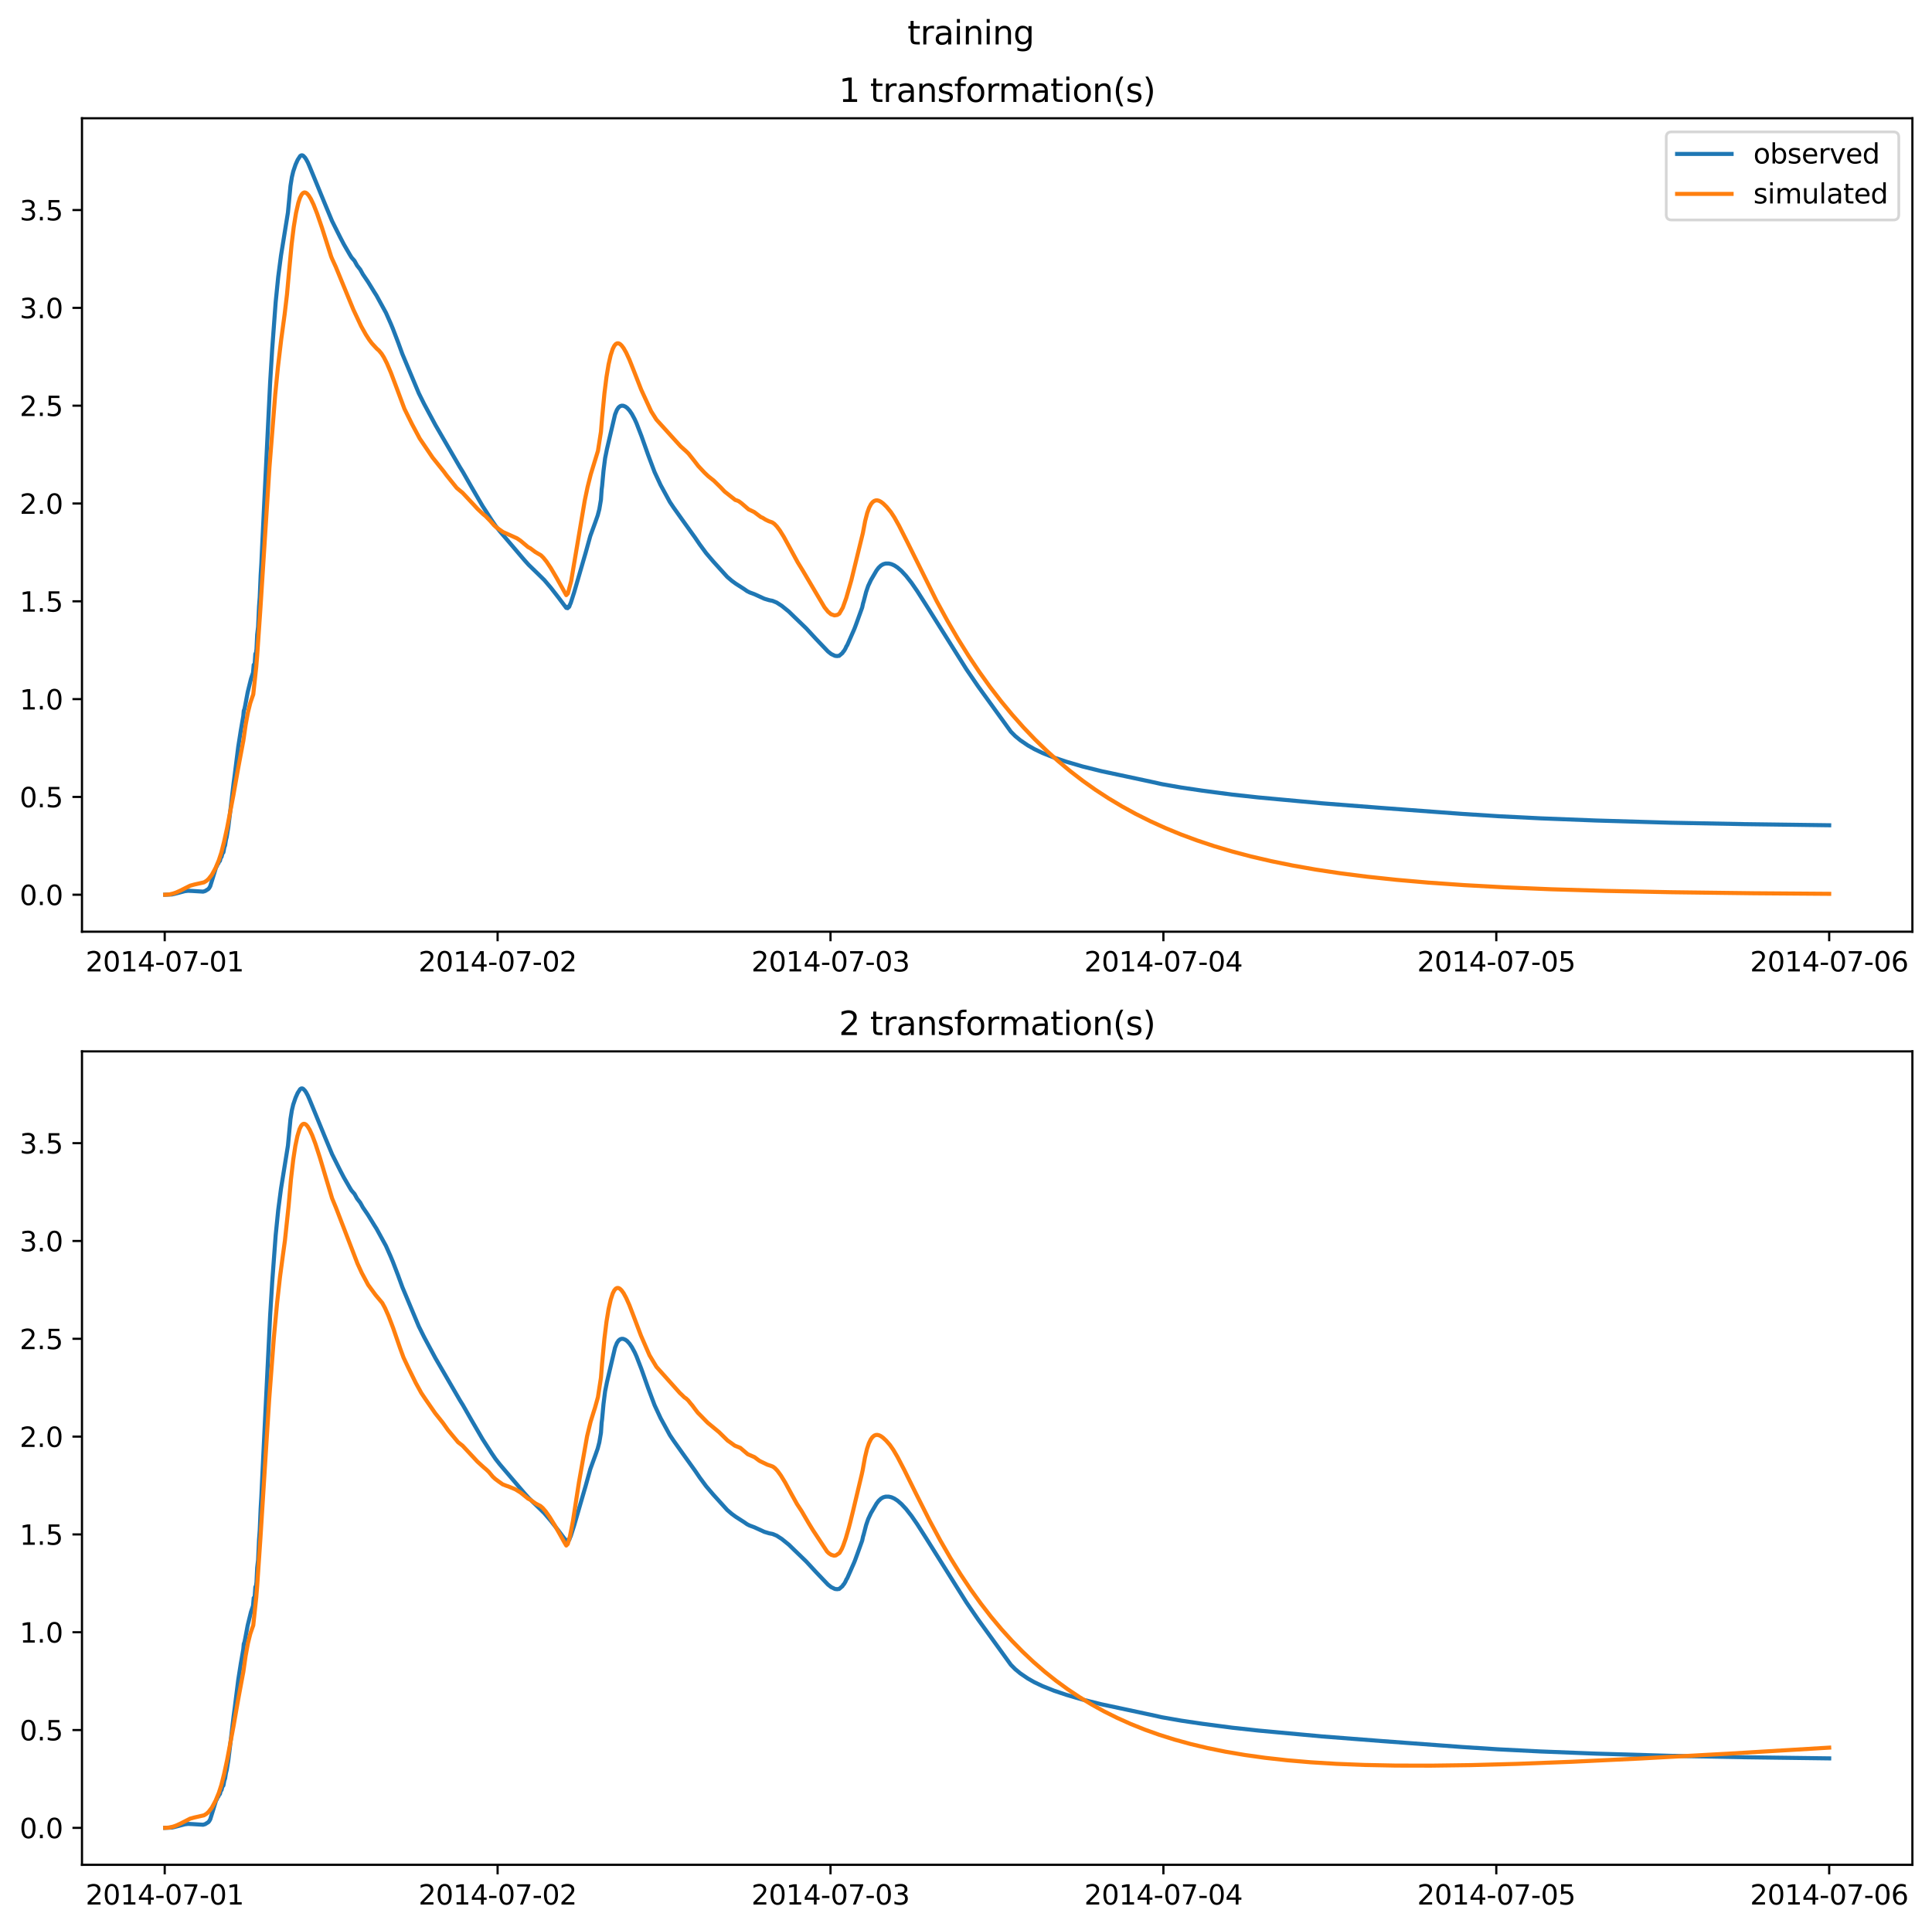 <?xml version="1.0" encoding="utf-8" standalone="no"?>
<!DOCTYPE svg PUBLIC "-//W3C//DTD SVG 1.1//EN"
  "http://www.w3.org/Graphics/SVG/1.1/DTD/svg11.dtd">
<svg xmlns:xlink="http://www.w3.org/1999/xlink" width="709.427pt" height="708.798pt" viewBox="0 0 709.427 708.798" xmlns="http://www.w3.org/2000/svg" version="1.1">
 <defs>
  <style type="text/css">*{stroke-linejoin: round; stroke-linecap: butt}</style>
 </defs>
 <g id="figure_1">
  <g id="patch_1">
   <path d="M 0 708.798 
L 709.427 708.798 
L 709.427 0 
L 0 0 
z
" style="fill: #ffffff"/>
  </g>
  <g id="axes_1">
   <g id="patch_2">
    <path d="M 30.103 342.2 
L 702.227 342.2 
L 702.227 43.44 
L 30.103 43.44 
z
" style="fill: #ffffff"/>
   </g>
   <g id="matplotlib.axis_1">
    <g id="xtick_1">
     <g id="line2d_1">
      <defs>
       <path id="m5c4f9821a5" d="M 0 0 
L 0 3.5 
" style="stroke: #000000; stroke-width: 0.8"/>
      </defs>
      <g>
       <use xlink:href="#m5c4f9821a5" x="60.484" y="342.2" style="stroke: #000000; stroke-width: 0.8"/>
      </g>
     </g>
     <g id="text_1">
      <!-- 2014-07-01 -->
      <g transform="translate(31.427 356.798) scale(0.1 -0.1)">
       <defs>
        <path id="DejaVuSans-32" d="M 1228 531 
L 3431 531 
L 3431 0 
L 469 0 
L 469 531 
Q 828 903 1448 1529 
Q 2069 2156 2228 2338 
Q 2531 2678 2651 2914 
Q 2772 3150 2772 3378 
Q 2772 3750 2511 3984 
Q 2250 4219 1831 4219 
Q 1534 4219 1204 4116 
Q 875 4013 500 3803 
L 500 4441 
Q 881 4594 1212 4672 
Q 1544 4750 1819 4750 
Q 2544 4750 2975 4387 
Q 3406 4025 3406 3419 
Q 3406 3131 3298 2873 
Q 3191 2616 2906 2266 
Q 2828 2175 2409 1742 
Q 1991 1309 1228 531 
z
" transform="scale(0.016)"/>
        <path id="DejaVuSans-30" d="M 2034 4250 
Q 1547 4250 1301 3770 
Q 1056 3291 1056 2328 
Q 1056 1369 1301 889 
Q 1547 409 2034 409 
Q 2525 409 2770 889 
Q 3016 1369 3016 2328 
Q 3016 3291 2770 3770 
Q 2525 4250 2034 4250 
z
M 2034 4750 
Q 2819 4750 3233 4129 
Q 3647 3509 3647 2328 
Q 3647 1150 3233 529 
Q 2819 -91 2034 -91 
Q 1250 -91 836 529 
Q 422 1150 422 2328 
Q 422 3509 836 4129 
Q 1250 4750 2034 4750 
z
" transform="scale(0.016)"/>
        <path id="DejaVuSans-31" d="M 794 531 
L 1825 531 
L 1825 4091 
L 703 3866 
L 703 4441 
L 1819 4666 
L 2450 4666 
L 2450 531 
L 3481 531 
L 3481 0 
L 794 0 
L 794 531 
z
" transform="scale(0.016)"/>
        <path id="DejaVuSans-34" d="M 2419 4116 
L 825 1625 
L 2419 1625 
L 2419 4116 
z
M 2253 4666 
L 3047 4666 
L 3047 1625 
L 3713 1625 
L 3713 1100 
L 3047 1100 
L 3047 0 
L 2419 0 
L 2419 1100 
L 313 1100 
L 313 1709 
L 2253 4666 
z
" transform="scale(0.016)"/>
        <path id="DejaVuSans-2d" d="M 313 2009 
L 1997 2009 
L 1997 1497 
L 313 1497 
L 313 2009 
z
" transform="scale(0.016)"/>
        <path id="DejaVuSans-37" d="M 525 4666 
L 3525 4666 
L 3525 4397 
L 1831 0 
L 1172 0 
L 2766 4134 
L 525 4134 
L 525 4666 
z
" transform="scale(0.016)"/>
       </defs>
       <use xlink:href="#DejaVuSans-32"/>
       <use xlink:href="#DejaVuSans-30" x="63.623"/>
       <use xlink:href="#DejaVuSans-31" x="127.246"/>
       <use xlink:href="#DejaVuSans-34" x="190.869"/>
       <use xlink:href="#DejaVuSans-2d" x="254.492"/>
       <use xlink:href="#DejaVuSans-30" x="290.576"/>
       <use xlink:href="#DejaVuSans-37" x="354.199"/>
       <use xlink:href="#DejaVuSans-2d" x="417.822"/>
       <use xlink:href="#DejaVuSans-30" x="453.906"/>
       <use xlink:href="#DejaVuSans-31" x="517.529"/>
      </g>
     </g>
    </g>
    <g id="xtick_2">
     <g id="line2d_2">
      <g>
       <use xlink:href="#m5c4f9821a5" x="182.723" y="342.2" style="stroke: #000000; stroke-width: 0.8"/>
      </g>
     </g>
     <g id="text_2">
      <!-- 2014-07-02 -->
      <g transform="translate(153.665 356.798) scale(0.1 -0.1)">
       <use xlink:href="#DejaVuSans-32"/>
       <use xlink:href="#DejaVuSans-30" x="63.623"/>
       <use xlink:href="#DejaVuSans-31" x="127.246"/>
       <use xlink:href="#DejaVuSans-34" x="190.869"/>
       <use xlink:href="#DejaVuSans-2d" x="254.492"/>
       <use xlink:href="#DejaVuSans-30" x="290.576"/>
       <use xlink:href="#DejaVuSans-37" x="354.199"/>
       <use xlink:href="#DejaVuSans-2d" x="417.822"/>
       <use xlink:href="#DejaVuSans-30" x="453.906"/>
       <use xlink:href="#DejaVuSans-32" x="517.529"/>
      </g>
     </g>
    </g>
    <g id="xtick_3">
     <g id="line2d_3">
      <g>
       <use xlink:href="#m5c4f9821a5" x="304.961" y="342.2" style="stroke: #000000; stroke-width: 0.8"/>
      </g>
     </g>
     <g id="text_3">
      <!-- 2014-07-03 -->
      <g transform="translate(275.903 356.798) scale(0.1 -0.1)">
       <defs>
        <path id="DejaVuSans-33" d="M 2597 2516 
Q 3050 2419 3304 2112 
Q 3559 1806 3559 1356 
Q 3559 666 3084 287 
Q 2609 -91 1734 -91 
Q 1441 -91 1130 -33 
Q 819 25 488 141 
L 488 750 
Q 750 597 1062 519 
Q 1375 441 1716 441 
Q 2309 441 2620 675 
Q 2931 909 2931 1356 
Q 2931 1769 2642 2001 
Q 2353 2234 1838 2234 
L 1294 2234 
L 1294 2753 
L 1863 2753 
Q 2328 2753 2575 2939 
Q 2822 3125 2822 3475 
Q 2822 3834 2567 4026 
Q 2313 4219 1838 4219 
Q 1578 4219 1281 4162 
Q 984 4106 628 3988 
L 628 4550 
Q 988 4650 1302 4700 
Q 1616 4750 1894 4750 
Q 2613 4750 3031 4423 
Q 3450 4097 3450 3541 
Q 3450 3153 3228 2886 
Q 3006 2619 2597 2516 
z
" transform="scale(0.016)"/>
       </defs>
       <use xlink:href="#DejaVuSans-32"/>
       <use xlink:href="#DejaVuSans-30" x="63.623"/>
       <use xlink:href="#DejaVuSans-31" x="127.246"/>
       <use xlink:href="#DejaVuSans-34" x="190.869"/>
       <use xlink:href="#DejaVuSans-2d" x="254.492"/>
       <use xlink:href="#DejaVuSans-30" x="290.576"/>
       <use xlink:href="#DejaVuSans-37" x="354.199"/>
       <use xlink:href="#DejaVuSans-2d" x="417.822"/>
       <use xlink:href="#DejaVuSans-30" x="453.906"/>
       <use xlink:href="#DejaVuSans-33" x="517.529"/>
      </g>
     </g>
    </g>
    <g id="xtick_4">
     <g id="line2d_4">
      <g>
       <use xlink:href="#m5c4f9821a5" x="427.199" y="342.2" style="stroke: #000000; stroke-width: 0.8"/>
      </g>
     </g>
     <g id="text_4">
      <!-- 2014-07-04 -->
      <g transform="translate(398.141 356.798) scale(0.1 -0.1)">
       <use xlink:href="#DejaVuSans-32"/>
       <use xlink:href="#DejaVuSans-30" x="63.623"/>
       <use xlink:href="#DejaVuSans-31" x="127.246"/>
       <use xlink:href="#DejaVuSans-34" x="190.869"/>
       <use xlink:href="#DejaVuSans-2d" x="254.492"/>
       <use xlink:href="#DejaVuSans-30" x="290.576"/>
       <use xlink:href="#DejaVuSans-37" x="354.199"/>
       <use xlink:href="#DejaVuSans-2d" x="417.822"/>
       <use xlink:href="#DejaVuSans-30" x="453.906"/>
       <use xlink:href="#DejaVuSans-34" x="517.529"/>
      </g>
     </g>
    </g>
    <g id="xtick_5">
     <g id="line2d_5">
      <g>
       <use xlink:href="#m5c4f9821a5" x="549.437" y="342.2" style="stroke: #000000; stroke-width: 0.8"/>
      </g>
     </g>
     <g id="text_5">
      <!-- 2014-07-05 -->
      <g transform="translate(520.38 356.798) scale(0.1 -0.1)">
       <defs>
        <path id="DejaVuSans-35" d="M 691 4666 
L 3169 4666 
L 3169 4134 
L 1269 4134 
L 1269 2991 
Q 1406 3038 1543 3061 
Q 1681 3084 1819 3084 
Q 2600 3084 3056 2656 
Q 3513 2228 3513 1497 
Q 3513 744 3044 326 
Q 2575 -91 1722 -91 
Q 1428 -91 1123 -41 
Q 819 9 494 109 
L 494 744 
Q 775 591 1075 516 
Q 1375 441 1709 441 
Q 2250 441 2565 725 
Q 2881 1009 2881 1497 
Q 2881 1984 2565 2268 
Q 2250 2553 1709 2553 
Q 1456 2553 1204 2497 
Q 953 2441 691 2322 
L 691 4666 
z
" transform="scale(0.016)"/>
       </defs>
       <use xlink:href="#DejaVuSans-32"/>
       <use xlink:href="#DejaVuSans-30" x="63.623"/>
       <use xlink:href="#DejaVuSans-31" x="127.246"/>
       <use xlink:href="#DejaVuSans-34" x="190.869"/>
       <use xlink:href="#DejaVuSans-2d" x="254.492"/>
       <use xlink:href="#DejaVuSans-30" x="290.576"/>
       <use xlink:href="#DejaVuSans-37" x="354.199"/>
       <use xlink:href="#DejaVuSans-2d" x="417.822"/>
       <use xlink:href="#DejaVuSans-30" x="453.906"/>
       <use xlink:href="#DejaVuSans-35" x="517.529"/>
      </g>
     </g>
    </g>
    <g id="xtick_6">
     <g id="line2d_6">
      <g>
       <use xlink:href="#m5c4f9821a5" x="671.676" y="342.2" style="stroke: #000000; stroke-width: 0.8"/>
      </g>
     </g>
     <g id="text_6">
      <!-- 2014-07-06 -->
      <g transform="translate(642.618 356.798) scale(0.1 -0.1)">
       <defs>
        <path id="DejaVuSans-36" d="M 2113 2584 
Q 1688 2584 1439 2293 
Q 1191 2003 1191 1497 
Q 1191 994 1439 701 
Q 1688 409 2113 409 
Q 2538 409 2786 701 
Q 3034 994 3034 1497 
Q 3034 2003 2786 2293 
Q 2538 2584 2113 2584 
z
M 3366 4563 
L 3366 3988 
Q 3128 4100 2886 4159 
Q 2644 4219 2406 4219 
Q 1781 4219 1451 3797 
Q 1122 3375 1075 2522 
Q 1259 2794 1537 2939 
Q 1816 3084 2150 3084 
Q 2853 3084 3261 2657 
Q 3669 2231 3669 1497 
Q 3669 778 3244 343 
Q 2819 -91 2113 -91 
Q 1303 -91 875 529 
Q 447 1150 447 2328 
Q 447 3434 972 4092 
Q 1497 4750 2381 4750 
Q 2619 4750 2861 4703 
Q 3103 4656 3366 4563 
z
" transform="scale(0.016)"/>
       </defs>
       <use xlink:href="#DejaVuSans-32"/>
       <use xlink:href="#DejaVuSans-30" x="63.623"/>
       <use xlink:href="#DejaVuSans-31" x="127.246"/>
       <use xlink:href="#DejaVuSans-34" x="190.869"/>
       <use xlink:href="#DejaVuSans-2d" x="254.492"/>
       <use xlink:href="#DejaVuSans-30" x="290.576"/>
       <use xlink:href="#DejaVuSans-37" x="354.199"/>
       <use xlink:href="#DejaVuSans-2d" x="417.822"/>
       <use xlink:href="#DejaVuSans-30" x="453.906"/>
       <use xlink:href="#DejaVuSans-36" x="517.529"/>
      </g>
     </g>
    </g>
   </g>
   <g id="matplotlib.axis_2">
    <g id="ytick_1">
     <g id="line2d_7">
      <defs>
       <path id="m4806f0bd33" d="M 0 0 
L -3.5 0 
" style="stroke: #000000; stroke-width: 0.8"/>
      </defs>
      <g>
       <use xlink:href="#m4806f0bd33" x="30.103" y="328.619" style="stroke: #000000; stroke-width: 0.8"/>
      </g>
     </g>
     <g id="text_7">
      <!-- 0.0 -->
      <g transform="translate(7.2 332.418) scale(0.1 -0.1)">
       <defs>
        <path id="DejaVuSans-2e" d="M 684 794 
L 1344 794 
L 1344 0 
L 684 0 
L 684 794 
z
" transform="scale(0.016)"/>
       </defs>
       <use xlink:href="#DejaVuSans-30"/>
       <use xlink:href="#DejaVuSans-2e" x="63.623"/>
       <use xlink:href="#DejaVuSans-30" x="95.41"/>
      </g>
     </g>
    </g>
    <g id="ytick_2">
     <g id="line2d_8">
      <g>
       <use xlink:href="#m4806f0bd33" x="30.103" y="292.694" style="stroke: #000000; stroke-width: 0.8"/>
      </g>
     </g>
     <g id="text_8">
      <!-- 0.5 -->
      <g transform="translate(7.2 296.494) scale(0.1 -0.1)">
       <use xlink:href="#DejaVuSans-30"/>
       <use xlink:href="#DejaVuSans-2e" x="63.623"/>
       <use xlink:href="#DejaVuSans-35" x="95.41"/>
      </g>
     </g>
    </g>
    <g id="ytick_3">
     <g id="line2d_9">
      <g>
       <use xlink:href="#m4806f0bd33" x="30.103" y="256.769" style="stroke: #000000; stroke-width: 0.8"/>
      </g>
     </g>
     <g id="text_9">
      <!-- 1.0 -->
      <g transform="translate(7.2 260.569) scale(0.1 -0.1)">
       <use xlink:href="#DejaVuSans-31"/>
       <use xlink:href="#DejaVuSans-2e" x="63.623"/>
       <use xlink:href="#DejaVuSans-30" x="95.41"/>
      </g>
     </g>
    </g>
    <g id="ytick_4">
     <g id="line2d_10">
      <g>
       <use xlink:href="#m4806f0bd33" x="30.103" y="220.845" style="stroke: #000000; stroke-width: 0.8"/>
      </g>
     </g>
     <g id="text_10">
      <!-- 1.5 -->
      <g transform="translate(7.2 224.644) scale(0.1 -0.1)">
       <use xlink:href="#DejaVuSans-31"/>
       <use xlink:href="#DejaVuSans-2e" x="63.623"/>
       <use xlink:href="#DejaVuSans-35" x="95.41"/>
      </g>
     </g>
    </g>
    <g id="ytick_5">
     <g id="line2d_11">
      <g>
       <use xlink:href="#m4806f0bd33" x="30.103" y="184.92" style="stroke: #000000; stroke-width: 0.8"/>
      </g>
     </g>
     <g id="text_11">
      <!-- 2.0 -->
      <g transform="translate(7.2 188.719) scale(0.1 -0.1)">
       <use xlink:href="#DejaVuSans-32"/>
       <use xlink:href="#DejaVuSans-2e" x="63.623"/>
       <use xlink:href="#DejaVuSans-30" x="95.41"/>
      </g>
     </g>
    </g>
    <g id="ytick_6">
     <g id="line2d_12">
      <g>
       <use xlink:href="#m4806f0bd33" x="30.103" y="148.995" style="stroke: #000000; stroke-width: 0.8"/>
      </g>
     </g>
     <g id="text_12">
      <!-- 2.5 -->
      <g transform="translate(7.2 152.794) scale(0.1 -0.1)">
       <use xlink:href="#DejaVuSans-32"/>
       <use xlink:href="#DejaVuSans-2e" x="63.623"/>
       <use xlink:href="#DejaVuSans-35" x="95.41"/>
      </g>
     </g>
    </g>
    <g id="ytick_7">
     <g id="line2d_13">
      <g>
       <use xlink:href="#m4806f0bd33" x="30.103" y="113.07" style="stroke: #000000; stroke-width: 0.8"/>
      </g>
     </g>
     <g id="text_13">
      <!-- 3.0 -->
      <g transform="translate(7.2 116.869) scale(0.1 -0.1)">
       <use xlink:href="#DejaVuSans-33"/>
       <use xlink:href="#DejaVuSans-2e" x="63.623"/>
       <use xlink:href="#DejaVuSans-30" x="95.41"/>
      </g>
     </g>
    </g>
    <g id="ytick_8">
     <g id="line2d_14">
      <g>
       <use xlink:href="#m4806f0bd33" x="30.103" y="77.145" style="stroke: #000000; stroke-width: 0.8"/>
      </g>
     </g>
     <g id="text_14">
      <!-- 3.5 -->
      <g transform="translate(7.2 80.944) scale(0.1 -0.1)">
       <use xlink:href="#DejaVuSans-33"/>
       <use xlink:href="#DejaVuSans-2e" x="63.623"/>
       <use xlink:href="#DejaVuSans-35" x="95.41"/>
      </g>
     </g>
    </g>
   </g>
   <g id="line2d_15">
    <path d="M 60.654 328.619 
L 63.116 328.517 
L 64.729 328.13 
L 67.87 327.312 
L 69.058 327.167 
L 70.671 327.241 
L 74.576 327.48 
L 75.34 327.257 
L 76.528 326.515 
L 76.868 326.072 
L 77.207 325.467 
L 79.329 318.601 
L 79.669 318.06 
L 79.924 317.314 
L 80.178 317.144 
L 80.518 316.275 
L 80.688 316.281 
L 80.773 316.148 
L 81.112 314.76 
L 81.282 314.823 
L 81.367 314.676 
L 81.706 313.279 
L 81.961 313.19 
L 82.046 312.961 
L 82.385 311.168 
L 82.64 310.512 
L 82.98 308.416 
L 83.234 307.462 
L 83.659 304.848 
L 83.829 303.851 
L 84.338 299.737 
L 85.781 287.646 
L 86.205 284.455 
L 87.479 274.301 
L 88.412 268.359 
L 89.346 262.971 
L 89.516 261.072 
L 89.771 260.4 
L 90.025 259.174 
L 90.959 254.209 
L 92.148 249.364 
L 92.912 247.069 
L 93.166 244.161 
L 93.336 244.331 
L 93.421 244.264 
L 93.506 243.963 
L 93.76 240.162 
L 94.015 239.72 
L 94.185 238.4 
L 94.439 233.1 
L 94.779 230.209 
L 95.119 222.735 
L 95.373 219.406 
L 95.713 211.293 
L 95.967 207.051 
L 96.392 197.953 
L 97.071 183.897 
L 99.193 140.52 
L 99.957 128.073 
L 101.231 110.921 
L 102.164 101.658 
L 103.183 93.846 
L 105.73 78.05 
L 106.663 68.275 
L 107.173 65.084 
L 107.682 62.951 
L 108.531 60.449 
L 109.295 58.733 
L 110.229 57.298 
L 110.653 57.052 
L 110.993 57.044 
L 111.332 57.196 
L 112.011 57.899 
L 112.436 58.554 
L 113.03 59.654 
L 113.624 61.016 
L 115.407 65.353 
L 119.142 74.47 
L 121.943 81.214 
L 124.914 87.148 
L 126.272 89.757 
L 128.479 93.574 
L 129.074 94.54 
L 130.177 95.797 
L 131.111 97.505 
L 132.299 99.02 
L 133.233 100.717 
L 135.101 103.471 
L 136.544 105.811 
L 137.478 107.336 
L 138.242 108.533 
L 141.722 114.881 
L 143.42 118.704 
L 144.269 120.738 
L 146.221 125.837 
L 147.749 130.039 
L 153.776 144.418 
L 155.728 148.348 
L 159.888 156.111 
L 168.886 171.595 
L 169.99 173.376 
L 173.045 178.717 
L 177.205 185.866 
L 180.516 190.999 
L 181.959 193.121 
L 183.487 195.067 
L 184.93 196.767 
L 186.458 198.554 
L 191.551 204.535 
L 192.655 205.819 
L 194.098 207.424 
L 198.002 211.208 
L 199.87 213.047 
L 202.247 215.834 
L 205.048 219.436 
L 207.934 223.272 
L 208.104 222.92 
L 208.359 223.355 
L 208.444 223.372 
L 208.613 222.803 
L 208.698 222.847 
L 208.868 223.005 
L 209.038 222.79 
L 209.377 221.857 
L 209.547 221.549 
L 210.82 217.576 
L 215.065 202.966 
L 216.763 196.845 
L 218.63 191.725 
L 219.479 189.308 
L 220.073 187.027 
L 220.413 185.018 
L 220.667 183.515 
L 220.922 179.813 
L 221.092 178.506 
L 221.601 172.99 
L 222.195 168.29 
L 222.875 164.903 
L 225.846 152.251 
L 226.525 150.554 
L 227.119 149.666 
L 227.713 149.182 
L 228.307 148.998 
L 228.902 149.036 
L 229.666 149.358 
L 230.345 149.874 
L 231.194 150.819 
L 232.042 152.075 
L 233.061 153.978 
L 233.74 155.488 
L 235.523 160.107 
L 237.985 167.069 
L 240.361 173.384 
L 242.568 178.132 
L 245.964 184.358 
L 247.322 186.389 
L 250.633 191.048 
L 255.217 197.437 
L 256.915 199.933 
L 259.291 203.153 
L 261.923 206.232 
L 267.016 211.853 
L 268.714 213.313 
L 270.157 214.367 
L 273.213 216.329 
L 274.316 217.101 
L 275.25 217.579 
L 277.033 218.241 
L 280.683 219.908 
L 282.466 220.445 
L 283.654 220.674 
L 285.182 221.302 
L 287.05 222.505 
L 289.681 224.64 
L 291.718 226.625 
L 293.416 228.255 
L 296.048 230.799 
L 299.613 234.653 
L 304.027 239.269 
L 305.216 240.21 
L 306.404 240.786 
L 306.744 240.913 
L 306.998 240.908 
L 307.253 240.95 
L 307.508 240.967 
L 307.762 240.881 
L 308.102 240.895 
L 309.375 239.824 
L 309.63 239.345 
L 309.884 239.143 
L 310.394 238.284 
L 310.564 237.932 
L 310.818 237.339 
L 311.073 237.013 
L 313.619 231.232 
L 313.959 230.378 
L 314.638 228.534 
L 316.591 223.118 
L 316.93 221.548 
L 317.1 221.049 
L 318.034 217.435 
L 318.798 215.196 
L 319.816 213.017 
L 321.854 209.535 
L 322.618 208.524 
L 323.466 207.723 
L 324.315 207.225 
L 325.164 206.982 
L 326.353 206.97 
L 327.371 207.216 
L 328.39 207.672 
L 329.578 208.449 
L 331.021 209.702 
L 332.719 211.529 
L 334.672 214.013 
L 336.794 217.085 
L 340.189 222.415 
L 354.875 245.829 
L 359.204 252.151 
L 371.173 268.713 
L 372.786 270.344 
L 374.654 271.885 
L 377.455 273.792 
L 379.832 275.142 
L 382.803 276.56 
L 387.047 278.252 
L 391.546 279.76 
L 397.488 281.508 
L 404.449 283.237 
L 414.126 285.295 
L 422.615 287.108 
L 426.69 288.014 
L 433.736 289.247 
L 441.46 290.389 
L 452.411 291.833 
L 462.088 292.888 
L 485.347 295.033 
L 507.248 296.733 
L 537.044 298.94 
L 550.032 299.774 
L 565.566 300.557 
L 585.939 301.357 
L 613.443 302.172 
L 640.607 302.692 
L 671.676 303.106 
L 671.676 303.106 
" clip-path="url(#p439d137fb0)" style="fill: none; stroke: #1f77b4; stroke-width: 1.5; stroke-linecap: square"/>
   </g>
   <g id="line2d_16">
    <path d="M 60.654 328.619 
L 62.182 328.51 
L 63.54 328.192 
L 64.644 327.815 
L 66.172 327.133 
L 69.822 325.296 
L 71.35 324.88 
L 74.915 324.069 
L 75.849 323.501 
L 76.613 322.806 
L 77.802 321.28 
L 79.16 318.802 
L 80.348 315.972 
L 81.282 313.118 
L 82.301 309.07 
L 83.404 304.036 
L 85.696 292.096 
L 87.394 282.477 
L 89.176 272.972 
L 89.346 272.116 
L 90.195 266.242 
L 91.044 261.653 
L 91.893 258.241 
L 92.657 255.996 
L 92.996 255.038 
L 94.1 244.872 
L 94.439 240.68 
L 95.628 223.419 
L 98.939 171.702 
L 101.061 144.914 
L 102.079 134.644 
L 103.268 124.612 
L 104.541 115.265 
L 105.39 108.065 
L 106.154 99.59 
L 107.088 89.671 
L 107.852 83.426 
L 108.701 78.212 
L 109.549 74.507 
L 110.144 72.664 
L 110.738 71.48 
L 111.247 70.91 
L 111.757 70.687 
L 112.266 70.767 
L 112.775 71.113 
L 113.369 71.792 
L 114.133 73.027 
L 115.152 75.167 
L 116.425 78.416 
L 118.208 83.599 
L 121.604 94.233 
L 121.943 95.065 
L 123.301 98.013 
L 125.933 104.436 
L 129.753 113.708 
L 132.639 119.848 
L 134.337 122.879 
L 135.525 124.73 
L 136.544 126.087 
L 138.326 128.026 
L 139.175 128.775 
L 140.109 129.899 
L 140.958 131.242 
L 142.061 133.41 
L 143.505 136.786 
L 145.457 141.975 
L 148.513 150.166 
L 151.229 155.664 
L 154.116 161.063 
L 158.869 168.085 
L 159.379 168.711 
L 162.944 173.16 
L 163.963 174.554 
L 167.698 179.193 
L 169.056 180.343 
L 169.82 180.964 
L 174.064 185.501 
L 175.337 186.888 
L 177.46 188.887 
L 178.309 189.564 
L 180.091 191.406 
L 181.449 192.96 
L 182.213 193.641 
L 182.977 194.185 
L 184.76 195.439 
L 185.864 195.915 
L 189.853 197.72 
L 191.127 198.59 
L 193.928 200.944 
L 194.692 201.345 
L 196.559 202.74 
L 197.238 203.142 
L 198.597 203.923 
L 199.53 204.829 
L 200.719 206.316 
L 202.247 208.607 
L 204.454 212.355 
L 207.934 218.585 
L 208.019 218.472 
L 208.529 217.964 
L 209.717 213.493 
L 214.725 183.817 
L 215.744 178.941 
L 216.932 174.201 
L 219.564 165.601 
L 220.667 158.59 
L 221.092 153.407 
L 221.941 144.525 
L 222.705 138.436 
L 223.469 133.842 
L 224.233 130.479 
L 224.997 128.135 
L 225.591 126.977 
L 226.1 126.383 
L 226.61 126.105 
L 227.119 126.101 
L 227.628 126.331 
L 228.222 126.855 
L 228.986 127.863 
L 229.92 129.502 
L 231.109 132.071 
L 232.722 136.139 
L 235.438 143.1 
L 239.088 151.031 
L 241.041 154.134 
L 249.954 163.957 
L 251.991 165.784 
L 252.84 166.622 
L 254.877 169.178 
L 256.405 171.165 
L 258.697 173.604 
L 260.055 174.9 
L 262.093 176.523 
L 264.639 179.016 
L 266.082 180.54 
L 269.987 183.626 
L 270.581 183.801 
L 271.261 184.091 
L 272.279 184.831 
L 274.911 187.103 
L 275.505 187.367 
L 276.948 188.072 
L 278.306 189.096 
L 279.41 189.923 
L 280.004 190.159 
L 281.107 190.856 
L 281.447 191.017 
L 282.296 191.427 
L 282.635 191.549 
L 283.569 191.875 
L 284.333 192.401 
L 285.267 193.363 
L 286.371 194.84 
L 287.814 197.159 
L 289.851 200.884 
L 292.907 206.515 
L 294.774 209.552 
L 302.754 223.05 
L 304.027 224.633 
L 305.131 225.581 
L 306.404 226.023 
L 307.423 225.859 
L 308.187 225.4 
L 309.46 223.211 
L 310.733 219.667 
L 312.601 213.143 
L 316.845 195.764 
L 317.694 191.317 
L 318.458 188.346 
L 319.137 186.481 
L 319.816 185.19 
L 320.41 184.447 
L 321.005 183.995 
L 321.599 183.785 
L 322.193 183.778 
L 322.787 183.938 
L 323.466 184.294 
L 324.315 184.931 
L 325.589 186.186 
L 327.117 188.048 
L 328.39 189.991 
L 330.088 193.023 
L 333.144 199.054 
L 343.924 220.739 
L 347.914 228.047 
L 351.819 234.737 
L 355.724 240.989 
L 359.629 246.826 
L 363.618 252.39 
L 367.608 257.575 
L 371.683 262.507 
L 375.842 267.189 
L 380.002 271.539 
L 384.246 275.661 
L 388.575 279.558 
L 392.989 283.237 
L 397.573 286.766 
L 402.242 290.078 
L 407.081 293.234 
L 412.004 296.181 
L 417.098 298.971 
L 422.361 301.602 
L 427.878 304.11 
L 433.566 306.452 
L 439.508 308.66 
L 445.79 310.756 
L 452.411 312.727 
L 459.372 314.565 
L 466.757 316.283 
L 474.651 317.888 
L 483.055 319.368 
L 492.138 320.739 
L 501.985 321.997 
L 512.766 323.145 
L 524.565 324.174 
L 537.723 325.096 
L 552.578 325.909 
L 569.641 326.614 
L 589.589 327.209 
L 613.697 327.698 
L 644.002 328.08 
L 671.676 328.288 
L 671.676 328.288 
" clip-path="url(#p439d137fb0)" style="fill: none; stroke: #ff7f0e; stroke-width: 1.5; stroke-linecap: square"/>
   </g>
   <g id="patch_3">
    <path d="M 30.103 342.2 
L 30.103 43.44 
" style="fill: none; stroke: #000000; stroke-width: 0.8; stroke-linejoin: miter; stroke-linecap: square"/>
   </g>
   <g id="patch_4">
    <path d="M 702.227 342.2 
L 702.227 43.44 
" style="fill: none; stroke: #000000; stroke-width: 0.8; stroke-linejoin: miter; stroke-linecap: square"/>
   </g>
   <g id="patch_5">
    <path d="M 30.103 342.2 
L 702.227 342.2 
" style="fill: none; stroke: #000000; stroke-width: 0.8; stroke-linejoin: miter; stroke-linecap: square"/>
   </g>
   <g id="patch_6">
    <path d="M 30.103 43.44 
L 702.227 43.44 
" style="fill: none; stroke: #000000; stroke-width: 0.8; stroke-linejoin: miter; stroke-linecap: square"/>
   </g>
   <g id="text_15">
    <!-- 1 transformation(s) -->
    <g transform="translate(308.05 37.44) scale(0.12 -0.12)">
     <defs>
      <path id="DejaVuSans-20" transform="scale(0.016)"/>
      <path id="DejaVuSans-74" d="M 1172 4494 
L 1172 3500 
L 2356 3500 
L 2356 3053 
L 1172 3053 
L 1172 1153 
Q 1172 725 1289 603 
Q 1406 481 1766 481 
L 2356 481 
L 2356 0 
L 1766 0 
Q 1100 0 847 248 
Q 594 497 594 1153 
L 594 3053 
L 172 3053 
L 172 3500 
L 594 3500 
L 594 4494 
L 1172 4494 
z
" transform="scale(0.016)"/>
      <path id="DejaVuSans-72" d="M 2631 2963 
Q 2534 3019 2420 3045 
Q 2306 3072 2169 3072 
Q 1681 3072 1420 2755 
Q 1159 2438 1159 1844 
L 1159 0 
L 581 0 
L 581 3500 
L 1159 3500 
L 1159 2956 
Q 1341 3275 1631 3429 
Q 1922 3584 2338 3584 
Q 2397 3584 2469 3576 
Q 2541 3569 2628 3553 
L 2631 2963 
z
" transform="scale(0.016)"/>
      <path id="DejaVuSans-61" d="M 2194 1759 
Q 1497 1759 1228 1600 
Q 959 1441 959 1056 
Q 959 750 1161 570 
Q 1363 391 1709 391 
Q 2188 391 2477 730 
Q 2766 1069 2766 1631 
L 2766 1759 
L 2194 1759 
z
M 3341 1997 
L 3341 0 
L 2766 0 
L 2766 531 
Q 2569 213 2275 61 
Q 1981 -91 1556 -91 
Q 1019 -91 701 211 
Q 384 513 384 1019 
Q 384 1609 779 1909 
Q 1175 2209 1959 2209 
L 2766 2209 
L 2766 2266 
Q 2766 2663 2505 2880 
Q 2244 3097 1772 3097 
Q 1472 3097 1187 3025 
Q 903 2953 641 2809 
L 641 3341 
Q 956 3463 1253 3523 
Q 1550 3584 1831 3584 
Q 2591 3584 2966 3190 
Q 3341 2797 3341 1997 
z
" transform="scale(0.016)"/>
      <path id="DejaVuSans-6e" d="M 3513 2113 
L 3513 0 
L 2938 0 
L 2938 2094 
Q 2938 2591 2744 2837 
Q 2550 3084 2163 3084 
Q 1697 3084 1428 2787 
Q 1159 2491 1159 1978 
L 1159 0 
L 581 0 
L 581 3500 
L 1159 3500 
L 1159 2956 
Q 1366 3272 1645 3428 
Q 1925 3584 2291 3584 
Q 2894 3584 3203 3211 
Q 3513 2838 3513 2113 
z
" transform="scale(0.016)"/>
      <path id="DejaVuSans-73" d="M 2834 3397 
L 2834 2853 
Q 2591 2978 2328 3040 
Q 2066 3103 1784 3103 
Q 1356 3103 1142 2972 
Q 928 2841 928 2578 
Q 928 2378 1081 2264 
Q 1234 2150 1697 2047 
L 1894 2003 
Q 2506 1872 2764 1633 
Q 3022 1394 3022 966 
Q 3022 478 2636 193 
Q 2250 -91 1575 -91 
Q 1294 -91 989 -36 
Q 684 19 347 128 
L 347 722 
Q 666 556 975 473 
Q 1284 391 1588 391 
Q 1994 391 2212 530 
Q 2431 669 2431 922 
Q 2431 1156 2273 1281 
Q 2116 1406 1581 1522 
L 1381 1569 
Q 847 1681 609 1914 
Q 372 2147 372 2553 
Q 372 3047 722 3315 
Q 1072 3584 1716 3584 
Q 2034 3584 2315 3537 
Q 2597 3491 2834 3397 
z
" transform="scale(0.016)"/>
      <path id="DejaVuSans-66" d="M 2375 4863 
L 2375 4384 
L 1825 4384 
Q 1516 4384 1395 4259 
Q 1275 4134 1275 3809 
L 1275 3500 
L 2222 3500 
L 2222 3053 
L 1275 3053 
L 1275 0 
L 697 0 
L 697 3053 
L 147 3053 
L 147 3500 
L 697 3500 
L 697 3744 
Q 697 4328 969 4595 
Q 1241 4863 1831 4863 
L 2375 4863 
z
" transform="scale(0.016)"/>
      <path id="DejaVuSans-6f" d="M 1959 3097 
Q 1497 3097 1228 2736 
Q 959 2375 959 1747 
Q 959 1119 1226 758 
Q 1494 397 1959 397 
Q 2419 397 2687 759 
Q 2956 1122 2956 1747 
Q 2956 2369 2687 2733 
Q 2419 3097 1959 3097 
z
M 1959 3584 
Q 2709 3584 3137 3096 
Q 3566 2609 3566 1747 
Q 3566 888 3137 398 
Q 2709 -91 1959 -91 
Q 1206 -91 779 398 
Q 353 888 353 1747 
Q 353 2609 779 3096 
Q 1206 3584 1959 3584 
z
" transform="scale(0.016)"/>
      <path id="DejaVuSans-6d" d="M 3328 2828 
Q 3544 3216 3844 3400 
Q 4144 3584 4550 3584 
Q 5097 3584 5394 3201 
Q 5691 2819 5691 2113 
L 5691 0 
L 5113 0 
L 5113 2094 
Q 5113 2597 4934 2840 
Q 4756 3084 4391 3084 
Q 3944 3084 3684 2787 
Q 3425 2491 3425 1978 
L 3425 0 
L 2847 0 
L 2847 2094 
Q 2847 2600 2669 2842 
Q 2491 3084 2119 3084 
Q 1678 3084 1418 2786 
Q 1159 2488 1159 1978 
L 1159 0 
L 581 0 
L 581 3500 
L 1159 3500 
L 1159 2956 
Q 1356 3278 1631 3431 
Q 1906 3584 2284 3584 
Q 2666 3584 2933 3390 
Q 3200 3197 3328 2828 
z
" transform="scale(0.016)"/>
      <path id="DejaVuSans-69" d="M 603 3500 
L 1178 3500 
L 1178 0 
L 603 0 
L 603 3500 
z
M 603 4863 
L 1178 4863 
L 1178 4134 
L 603 4134 
L 603 4863 
z
" transform="scale(0.016)"/>
      <path id="DejaVuSans-28" d="M 1984 4856 
Q 1566 4138 1362 3434 
Q 1159 2731 1159 2009 
Q 1159 1288 1364 580 
Q 1569 -128 1984 -844 
L 1484 -844 
Q 1016 -109 783 600 
Q 550 1309 550 2009 
Q 550 2706 781 3412 
Q 1013 4119 1484 4856 
L 1984 4856 
z
" transform="scale(0.016)"/>
      <path id="DejaVuSans-29" d="M 513 4856 
L 1013 4856 
Q 1481 4119 1714 3412 
Q 1947 2706 1947 2009 
Q 1947 1309 1714 600 
Q 1481 -109 1013 -844 
L 513 -844 
Q 928 -128 1133 580 
Q 1338 1288 1338 2009 
Q 1338 2731 1133 3434 
Q 928 4138 513 4856 
z
" transform="scale(0.016)"/>
     </defs>
     <use xlink:href="#DejaVuSans-31"/>
     <use xlink:href="#DejaVuSans-20" x="63.623"/>
     <use xlink:href="#DejaVuSans-74" x="95.41"/>
     <use xlink:href="#DejaVuSans-72" x="134.619"/>
     <use xlink:href="#DejaVuSans-61" x="175.732"/>
     <use xlink:href="#DejaVuSans-6e" x="237.012"/>
     <use xlink:href="#DejaVuSans-73" x="300.391"/>
     <use xlink:href="#DejaVuSans-66" x="352.49"/>
     <use xlink:href="#DejaVuSans-6f" x="387.695"/>
     <use xlink:href="#DejaVuSans-72" x="448.877"/>
     <use xlink:href="#DejaVuSans-6d" x="488.24"/>
     <use xlink:href="#DejaVuSans-61" x="585.652"/>
     <use xlink:href="#DejaVuSans-74" x="646.932"/>
     <use xlink:href="#DejaVuSans-69" x="686.141"/>
     <use xlink:href="#DejaVuSans-6f" x="713.924"/>
     <use xlink:href="#DejaVuSans-6e" x="775.105"/>
     <use xlink:href="#DejaVuSans-28" x="838.484"/>
     <use xlink:href="#DejaVuSans-73" x="877.498"/>
     <use xlink:href="#DejaVuSans-29" x="929.598"/>
    </g>
   </g>
   <g id="legend_1">
    <g id="patch_7">
     <path d="M 613.833 80.796 
L 695.227 80.796 
Q 697.227 80.796 697.227 78.796 
L 697.227 50.44 
Q 697.227 48.44 695.227 48.44 
L 613.833 48.44 
Q 611.833 48.44 611.833 50.44 
L 611.833 78.796 
Q 611.833 80.796 613.833 80.796 
z
" style="fill: #ffffff; opacity: 0.8; stroke: #cccccc; stroke-linejoin: miter"/>
    </g>
    <g id="line2d_17">
     <path d="M 615.833 56.538 
L 625.833 56.538 
L 635.833 56.538 
" style="fill: none; stroke: #1f77b4; stroke-width: 1.5; stroke-linecap: square"/>
    </g>
    <g id="text_16">
     <!-- observed -->
     <g transform="translate(643.833 60.038) scale(0.1 -0.1)">
      <defs>
       <path id="DejaVuSans-62" d="M 3116 1747 
Q 3116 2381 2855 2742 
Q 2594 3103 2138 3103 
Q 1681 3103 1420 2742 
Q 1159 2381 1159 1747 
Q 1159 1113 1420 752 
Q 1681 391 2138 391 
Q 2594 391 2855 752 
Q 3116 1113 3116 1747 
z
M 1159 2969 
Q 1341 3281 1617 3432 
Q 1894 3584 2278 3584 
Q 2916 3584 3314 3078 
Q 3713 2572 3713 1747 
Q 3713 922 3314 415 
Q 2916 -91 2278 -91 
Q 1894 -91 1617 61 
Q 1341 213 1159 525 
L 1159 0 
L 581 0 
L 581 4863 
L 1159 4863 
L 1159 2969 
z
" transform="scale(0.016)"/>
       <path id="DejaVuSans-65" d="M 3597 1894 
L 3597 1613 
L 953 1613 
Q 991 1019 1311 708 
Q 1631 397 2203 397 
Q 2534 397 2845 478 
Q 3156 559 3463 722 
L 3463 178 
Q 3153 47 2828 -22 
Q 2503 -91 2169 -91 
Q 1331 -91 842 396 
Q 353 884 353 1716 
Q 353 2575 817 3079 
Q 1281 3584 2069 3584 
Q 2775 3584 3186 3129 
Q 3597 2675 3597 1894 
z
M 3022 2063 
Q 3016 2534 2758 2815 
Q 2500 3097 2075 3097 
Q 1594 3097 1305 2825 
Q 1016 2553 972 2059 
L 3022 2063 
z
" transform="scale(0.016)"/>
       <path id="DejaVuSans-76" d="M 191 3500 
L 800 3500 
L 1894 563 
L 2988 3500 
L 3597 3500 
L 2284 0 
L 1503 0 
L 191 3500 
z
" transform="scale(0.016)"/>
       <path id="DejaVuSans-64" d="M 2906 2969 
L 2906 4863 
L 3481 4863 
L 3481 0 
L 2906 0 
L 2906 525 
Q 2725 213 2448 61 
Q 2172 -91 1784 -91 
Q 1150 -91 751 415 
Q 353 922 353 1747 
Q 353 2572 751 3078 
Q 1150 3584 1784 3584 
Q 2172 3584 2448 3432 
Q 2725 3281 2906 2969 
z
M 947 1747 
Q 947 1113 1208 752 
Q 1469 391 1925 391 
Q 2381 391 2643 752 
Q 2906 1113 2906 1747 
Q 2906 2381 2643 2742 
Q 2381 3103 1925 3103 
Q 1469 3103 1208 2742 
Q 947 2381 947 1747 
z
" transform="scale(0.016)"/>
      </defs>
      <use xlink:href="#DejaVuSans-6f"/>
      <use xlink:href="#DejaVuSans-62" x="61.182"/>
      <use xlink:href="#DejaVuSans-73" x="124.658"/>
      <use xlink:href="#DejaVuSans-65" x="176.758"/>
      <use xlink:href="#DejaVuSans-72" x="238.281"/>
      <use xlink:href="#DejaVuSans-76" x="279.395"/>
      <use xlink:href="#DejaVuSans-65" x="338.574"/>
      <use xlink:href="#DejaVuSans-64" x="400.098"/>
     </g>
    </g>
    <g id="line2d_18">
     <path d="M 615.833 71.217 
L 625.833 71.217 
L 635.833 71.217 
" style="fill: none; stroke: #ff7f0e; stroke-width: 1.5; stroke-linecap: square"/>
    </g>
    <g id="text_17">
     <!-- simulated -->
     <g transform="translate(643.833 74.717) scale(0.1 -0.1)">
      <defs>
       <path id="DejaVuSans-75" d="M 544 1381 
L 544 3500 
L 1119 3500 
L 1119 1403 
Q 1119 906 1312 657 
Q 1506 409 1894 409 
Q 2359 409 2629 706 
Q 2900 1003 2900 1516 
L 2900 3500 
L 3475 3500 
L 3475 0 
L 2900 0 
L 2900 538 
Q 2691 219 2414 64 
Q 2138 -91 1772 -91 
Q 1169 -91 856 284 
Q 544 659 544 1381 
z
M 1991 3584 
L 1991 3584 
z
" transform="scale(0.016)"/>
       <path id="DejaVuSans-6c" d="M 603 4863 
L 1178 4863 
L 1178 0 
L 603 0 
L 603 4863 
z
" transform="scale(0.016)"/>
      </defs>
      <use xlink:href="#DejaVuSans-73"/>
      <use xlink:href="#DejaVuSans-69" x="52.1"/>
      <use xlink:href="#DejaVuSans-6d" x="79.883"/>
      <use xlink:href="#DejaVuSans-75" x="177.295"/>
      <use xlink:href="#DejaVuSans-6c" x="240.674"/>
      <use xlink:href="#DejaVuSans-61" x="268.457"/>
      <use xlink:href="#DejaVuSans-74" x="329.736"/>
      <use xlink:href="#DejaVuSans-65" x="368.945"/>
      <use xlink:href="#DejaVuSans-64" x="430.469"/>
     </g>
    </g>
   </g>
  </g>
  <g id="axes_2">
   <g id="patch_8">
    <path d="M 30.103 684.92 
L 702.227 684.92 
L 702.227 386.16 
L 30.103 386.16 
z
" style="fill: #ffffff"/>
   </g>
   <g id="matplotlib.axis_3">
    <g id="xtick_7">
     <g id="line2d_19">
      <g>
       <use xlink:href="#m5c4f9821a5" x="60.484" y="684.92" style="stroke: #000000; stroke-width: 0.8"/>
      </g>
     </g>
     <g id="text_18">
      <!-- 2014-07-01 -->
      <g transform="translate(31.427 699.518) scale(0.1 -0.1)">
       <use xlink:href="#DejaVuSans-32"/>
       <use xlink:href="#DejaVuSans-30" x="63.623"/>
       <use xlink:href="#DejaVuSans-31" x="127.246"/>
       <use xlink:href="#DejaVuSans-34" x="190.869"/>
       <use xlink:href="#DejaVuSans-2d" x="254.492"/>
       <use xlink:href="#DejaVuSans-30" x="290.576"/>
       <use xlink:href="#DejaVuSans-37" x="354.199"/>
       <use xlink:href="#DejaVuSans-2d" x="417.822"/>
       <use xlink:href="#DejaVuSans-30" x="453.906"/>
       <use xlink:href="#DejaVuSans-31" x="517.529"/>
      </g>
     </g>
    </g>
    <g id="xtick_8">
     <g id="line2d_20">
      <g>
       <use xlink:href="#m5c4f9821a5" x="182.723" y="684.92" style="stroke: #000000; stroke-width: 0.8"/>
      </g>
     </g>
     <g id="text_19">
      <!-- 2014-07-02 -->
      <g transform="translate(153.665 699.518) scale(0.1 -0.1)">
       <use xlink:href="#DejaVuSans-32"/>
       <use xlink:href="#DejaVuSans-30" x="63.623"/>
       <use xlink:href="#DejaVuSans-31" x="127.246"/>
       <use xlink:href="#DejaVuSans-34" x="190.869"/>
       <use xlink:href="#DejaVuSans-2d" x="254.492"/>
       <use xlink:href="#DejaVuSans-30" x="290.576"/>
       <use xlink:href="#DejaVuSans-37" x="354.199"/>
       <use xlink:href="#DejaVuSans-2d" x="417.822"/>
       <use xlink:href="#DejaVuSans-30" x="453.906"/>
       <use xlink:href="#DejaVuSans-32" x="517.529"/>
      </g>
     </g>
    </g>
    <g id="xtick_9">
     <g id="line2d_21">
      <g>
       <use xlink:href="#m5c4f9821a5" x="304.961" y="684.92" style="stroke: #000000; stroke-width: 0.8"/>
      </g>
     </g>
     <g id="text_20">
      <!-- 2014-07-03 -->
      <g transform="translate(275.903 699.518) scale(0.1 -0.1)">
       <use xlink:href="#DejaVuSans-32"/>
       <use xlink:href="#DejaVuSans-30" x="63.623"/>
       <use xlink:href="#DejaVuSans-31" x="127.246"/>
       <use xlink:href="#DejaVuSans-34" x="190.869"/>
       <use xlink:href="#DejaVuSans-2d" x="254.492"/>
       <use xlink:href="#DejaVuSans-30" x="290.576"/>
       <use xlink:href="#DejaVuSans-37" x="354.199"/>
       <use xlink:href="#DejaVuSans-2d" x="417.822"/>
       <use xlink:href="#DejaVuSans-30" x="453.906"/>
       <use xlink:href="#DejaVuSans-33" x="517.529"/>
      </g>
     </g>
    </g>
    <g id="xtick_10">
     <g id="line2d_22">
      <g>
       <use xlink:href="#m5c4f9821a5" x="427.199" y="684.92" style="stroke: #000000; stroke-width: 0.8"/>
      </g>
     </g>
     <g id="text_21">
      <!-- 2014-07-04 -->
      <g transform="translate(398.141 699.518) scale(0.1 -0.1)">
       <use xlink:href="#DejaVuSans-32"/>
       <use xlink:href="#DejaVuSans-30" x="63.623"/>
       <use xlink:href="#DejaVuSans-31" x="127.246"/>
       <use xlink:href="#DejaVuSans-34" x="190.869"/>
       <use xlink:href="#DejaVuSans-2d" x="254.492"/>
       <use xlink:href="#DejaVuSans-30" x="290.576"/>
       <use xlink:href="#DejaVuSans-37" x="354.199"/>
       <use xlink:href="#DejaVuSans-2d" x="417.822"/>
       <use xlink:href="#DejaVuSans-30" x="453.906"/>
       <use xlink:href="#DejaVuSans-34" x="517.529"/>
      </g>
     </g>
    </g>
    <g id="xtick_11">
     <g id="line2d_23">
      <g>
       <use xlink:href="#m5c4f9821a5" x="549.437" y="684.92" style="stroke: #000000; stroke-width: 0.8"/>
      </g>
     </g>
     <g id="text_22">
      <!-- 2014-07-05 -->
      <g transform="translate(520.38 699.518) scale(0.1 -0.1)">
       <use xlink:href="#DejaVuSans-32"/>
       <use xlink:href="#DejaVuSans-30" x="63.623"/>
       <use xlink:href="#DejaVuSans-31" x="127.246"/>
       <use xlink:href="#DejaVuSans-34" x="190.869"/>
       <use xlink:href="#DejaVuSans-2d" x="254.492"/>
       <use xlink:href="#DejaVuSans-30" x="290.576"/>
       <use xlink:href="#DejaVuSans-37" x="354.199"/>
       <use xlink:href="#DejaVuSans-2d" x="417.822"/>
       <use xlink:href="#DejaVuSans-30" x="453.906"/>
       <use xlink:href="#DejaVuSans-35" x="517.529"/>
      </g>
     </g>
    </g>
    <g id="xtick_12">
     <g id="line2d_24">
      <g>
       <use xlink:href="#m5c4f9821a5" x="671.676" y="684.92" style="stroke: #000000; stroke-width: 0.8"/>
      </g>
     </g>
     <g id="text_23">
      <!-- 2014-07-06 -->
      <g transform="translate(642.618 699.518) scale(0.1 -0.1)">
       <use xlink:href="#DejaVuSans-32"/>
       <use xlink:href="#DejaVuSans-30" x="63.623"/>
       <use xlink:href="#DejaVuSans-31" x="127.246"/>
       <use xlink:href="#DejaVuSans-34" x="190.869"/>
       <use xlink:href="#DejaVuSans-2d" x="254.492"/>
       <use xlink:href="#DejaVuSans-30" x="290.576"/>
       <use xlink:href="#DejaVuSans-37" x="354.199"/>
       <use xlink:href="#DejaVuSans-2d" x="417.822"/>
       <use xlink:href="#DejaVuSans-30" x="453.906"/>
       <use xlink:href="#DejaVuSans-36" x="517.529"/>
      </g>
     </g>
    </g>
   </g>
   <g id="matplotlib.axis_4">
    <g id="ytick_9">
     <g id="line2d_25">
      <g>
       <use xlink:href="#m4806f0bd33" x="30.103" y="671.339" style="stroke: #000000; stroke-width: 0.8"/>
      </g>
     </g>
     <g id="text_24">
      <!-- 0.0 -->
      <g transform="translate(7.2 675.138) scale(0.1 -0.1)">
       <use xlink:href="#DejaVuSans-30"/>
       <use xlink:href="#DejaVuSans-2e" x="63.623"/>
       <use xlink:href="#DejaVuSans-30" x="95.41"/>
      </g>
     </g>
    </g>
    <g id="ytick_10">
     <g id="line2d_26">
      <g>
       <use xlink:href="#m4806f0bd33" x="30.103" y="635.414" style="stroke: #000000; stroke-width: 0.8"/>
      </g>
     </g>
     <g id="text_25">
      <!-- 0.5 -->
      <g transform="translate(7.2 639.214) scale(0.1 -0.1)">
       <use xlink:href="#DejaVuSans-30"/>
       <use xlink:href="#DejaVuSans-2e" x="63.623"/>
       <use xlink:href="#DejaVuSans-35" x="95.41"/>
      </g>
     </g>
    </g>
    <g id="ytick_11">
     <g id="line2d_27">
      <g>
       <use xlink:href="#m4806f0bd33" x="30.103" y="599.489" style="stroke: #000000; stroke-width: 0.8"/>
      </g>
     </g>
     <g id="text_26">
      <!-- 1.0 -->
      <g transform="translate(7.2 603.289) scale(0.1 -0.1)">
       <use xlink:href="#DejaVuSans-31"/>
       <use xlink:href="#DejaVuSans-2e" x="63.623"/>
       <use xlink:href="#DejaVuSans-30" x="95.41"/>
      </g>
     </g>
    </g>
    <g id="ytick_12">
     <g id="line2d_28">
      <g>
       <use xlink:href="#m4806f0bd33" x="30.103" y="563.565" style="stroke: #000000; stroke-width: 0.8"/>
      </g>
     </g>
     <g id="text_27">
      <!-- 1.5 -->
      <g transform="translate(7.2 567.364) scale(0.1 -0.1)">
       <use xlink:href="#DejaVuSans-31"/>
       <use xlink:href="#DejaVuSans-2e" x="63.623"/>
       <use xlink:href="#DejaVuSans-35" x="95.41"/>
      </g>
     </g>
    </g>
    <g id="ytick_13">
     <g id="line2d_29">
      <g>
       <use xlink:href="#m4806f0bd33" x="30.103" y="527.64" style="stroke: #000000; stroke-width: 0.8"/>
      </g>
     </g>
     <g id="text_28">
      <!-- 2.0 -->
      <g transform="translate(7.2 531.439) scale(0.1 -0.1)">
       <use xlink:href="#DejaVuSans-32"/>
       <use xlink:href="#DejaVuSans-2e" x="63.623"/>
       <use xlink:href="#DejaVuSans-30" x="95.41"/>
      </g>
     </g>
    </g>
    <g id="ytick_14">
     <g id="line2d_30">
      <g>
       <use xlink:href="#m4806f0bd33" x="30.103" y="491.715" style="stroke: #000000; stroke-width: 0.8"/>
      </g>
     </g>
     <g id="text_29">
      <!-- 2.5 -->
      <g transform="translate(7.2 495.514) scale(0.1 -0.1)">
       <use xlink:href="#DejaVuSans-32"/>
       <use xlink:href="#DejaVuSans-2e" x="63.623"/>
       <use xlink:href="#DejaVuSans-35" x="95.41"/>
      </g>
     </g>
    </g>
    <g id="ytick_15">
     <g id="line2d_31">
      <g>
       <use xlink:href="#m4806f0bd33" x="30.103" y="455.79" style="stroke: #000000; stroke-width: 0.8"/>
      </g>
     </g>
     <g id="text_30">
      <!-- 3.0 -->
      <g transform="translate(7.2 459.589) scale(0.1 -0.1)">
       <use xlink:href="#DejaVuSans-33"/>
       <use xlink:href="#DejaVuSans-2e" x="63.623"/>
       <use xlink:href="#DejaVuSans-30" x="95.41"/>
      </g>
     </g>
    </g>
    <g id="ytick_16">
     <g id="line2d_32">
      <g>
       <use xlink:href="#m4806f0bd33" x="30.103" y="419.865" style="stroke: #000000; stroke-width: 0.8"/>
      </g>
     </g>
     <g id="text_31">
      <!-- 3.5 -->
      <g transform="translate(7.2 423.664) scale(0.1 -0.1)">
       <use xlink:href="#DejaVuSans-33"/>
       <use xlink:href="#DejaVuSans-2e" x="63.623"/>
       <use xlink:href="#DejaVuSans-35" x="95.41"/>
      </g>
     </g>
    </g>
   </g>
   <g id="line2d_33">
    <path d="M 60.654 671.339 
L 63.116 671.237 
L 64.729 670.85 
L 67.87 670.032 
L 69.058 669.887 
L 70.671 669.961 
L 74.576 670.2 
L 75.34 669.976 
L 76.528 669.235 
L 76.868 668.792 
L 77.207 668.187 
L 79.329 661.321 
L 79.669 660.779 
L 79.924 660.034 
L 80.178 659.864 
L 80.518 658.995 
L 80.688 659.001 
L 80.773 658.868 
L 81.112 657.48 
L 81.282 657.542 
L 81.367 657.396 
L 81.706 655.999 
L 81.961 655.91 
L 82.046 655.681 
L 82.385 653.888 
L 82.64 653.232 
L 82.98 651.136 
L 83.234 650.182 
L 83.659 647.568 
L 83.829 646.571 
L 84.338 642.457 
L 85.781 630.366 
L 86.205 627.175 
L 87.479 617.021 
L 88.412 611.079 
L 89.346 605.691 
L 89.516 603.792 
L 89.771 603.12 
L 90.025 601.894 
L 90.959 596.929 
L 92.148 592.084 
L 92.912 589.789 
L 93.166 586.881 
L 93.336 587.051 
L 93.421 586.984 
L 93.506 586.683 
L 93.76 582.882 
L 94.015 582.44 
L 94.185 581.12 
L 94.439 575.82 
L 94.779 572.929 
L 95.119 565.455 
L 95.373 562.126 
L 95.713 554.013 
L 95.967 549.771 
L 96.392 540.673 
L 97.071 526.617 
L 99.193 483.24 
L 99.957 470.793 
L 101.231 453.641 
L 102.164 444.378 
L 103.183 436.566 
L 105.73 420.77 
L 106.663 410.995 
L 107.173 407.804 
L 107.682 405.671 
L 108.531 403.169 
L 109.295 401.453 
L 110.229 400.018 
L 110.653 399.772 
L 110.993 399.764 
L 111.332 399.916 
L 112.011 400.619 
L 112.436 401.274 
L 113.03 402.374 
L 113.624 403.736 
L 115.407 408.073 
L 119.142 417.19 
L 121.943 423.934 
L 124.914 429.868 
L 126.272 432.477 
L 128.479 436.294 
L 129.074 437.26 
L 130.177 438.517 
L 131.111 440.225 
L 132.299 441.74 
L 133.233 443.437 
L 135.101 446.191 
L 136.544 448.531 
L 137.478 450.056 
L 138.242 451.253 
L 141.722 457.601 
L 143.42 461.424 
L 144.269 463.458 
L 146.221 468.557 
L 147.749 472.759 
L 153.776 487.138 
L 155.728 491.068 
L 159.888 498.831 
L 168.886 514.315 
L 169.99 516.095 
L 173.045 521.437 
L 177.205 528.586 
L 180.516 533.719 
L 181.959 535.841 
L 183.487 537.787 
L 184.93 539.487 
L 186.458 541.274 
L 191.551 547.255 
L 192.655 548.539 
L 194.098 550.144 
L 198.002 553.928 
L 199.87 555.767 
L 202.247 558.554 
L 205.048 562.156 
L 207.934 565.992 
L 208.104 565.64 
L 208.359 566.075 
L 208.444 566.092 
L 208.613 565.523 
L 208.698 565.567 
L 208.868 565.725 
L 209.038 565.51 
L 209.377 564.577 
L 209.547 564.269 
L 210.82 560.296 
L 215.065 545.686 
L 216.763 539.565 
L 218.63 534.445 
L 219.479 532.028 
L 220.073 529.747 
L 220.413 527.738 
L 220.667 526.235 
L 220.922 522.533 
L 221.092 521.226 
L 221.601 515.71 
L 222.195 511.01 
L 222.875 507.623 
L 225.846 494.971 
L 226.525 493.274 
L 227.119 492.386 
L 227.713 491.902 
L 228.307 491.718 
L 228.902 491.756 
L 229.666 492.078 
L 230.345 492.594 
L 231.194 493.539 
L 232.042 494.795 
L 233.061 496.698 
L 233.74 498.208 
L 235.523 502.827 
L 237.985 509.789 
L 240.361 516.104 
L 242.568 520.852 
L 245.964 527.078 
L 247.322 529.109 
L 250.633 533.768 
L 255.217 540.157 
L 256.915 542.653 
L 259.291 545.873 
L 261.923 548.952 
L 267.016 554.573 
L 268.714 556.033 
L 270.157 557.087 
L 273.213 559.049 
L 274.316 559.821 
L 275.25 560.299 
L 277.033 560.961 
L 280.683 562.628 
L 282.466 563.165 
L 283.654 563.394 
L 285.182 564.022 
L 287.05 565.225 
L 289.681 567.36 
L 291.718 569.345 
L 293.416 570.975 
L 296.048 573.519 
L 299.613 577.373 
L 304.027 581.989 
L 305.216 582.93 
L 306.404 583.506 
L 306.744 583.633 
L 306.998 583.628 
L 307.253 583.67 
L 307.508 583.687 
L 307.762 583.601 
L 308.102 583.615 
L 309.375 582.544 
L 309.63 582.065 
L 309.884 581.863 
L 310.394 581.004 
L 310.564 580.652 
L 310.818 580.059 
L 311.073 579.733 
L 313.619 573.952 
L 313.959 573.098 
L 314.638 571.254 
L 316.591 565.838 
L 316.93 564.268 
L 317.1 563.769 
L 318.034 560.155 
L 318.798 557.916 
L 319.816 555.737 
L 321.854 552.255 
L 322.618 551.244 
L 323.466 550.443 
L 324.315 549.945 
L 325.164 549.702 
L 326.353 549.69 
L 327.371 549.936 
L 328.39 550.392 
L 329.578 551.169 
L 331.021 552.422 
L 332.719 554.249 
L 334.672 556.733 
L 336.794 559.805 
L 340.189 565.135 
L 354.875 588.549 
L 359.204 594.871 
L 371.173 611.433 
L 372.786 613.064 
L 374.654 614.605 
L 377.455 616.512 
L 379.832 617.862 
L 382.803 619.28 
L 387.047 620.972 
L 391.546 622.48 
L 397.488 624.228 
L 404.449 625.957 
L 414.126 628.015 
L 422.615 629.828 
L 426.69 630.734 
L 433.736 631.967 
L 441.46 633.109 
L 452.411 634.553 
L 462.088 635.608 
L 485.347 637.753 
L 507.248 639.453 
L 537.044 641.66 
L 550.032 642.494 
L 565.566 643.277 
L 585.939 644.077 
L 613.443 644.892 
L 640.607 645.412 
L 671.676 645.826 
L 671.676 645.826 
" clip-path="url(#p0304a4b653)" style="fill: none; stroke: #1f77b4; stroke-width: 1.5; stroke-linecap: square"/>
   </g>
   <g id="line2d_34">
    <path d="M 60.654 671.339 
L 62.097 671.241 
L 63.54 670.903 
L 64.644 670.518 
L 66.172 669.824 
L 69.822 667.959 
L 71.35 667.542 
L 74.915 666.732 
L 75.849 666.158 
L 76.613 665.453 
L 77.802 663.903 
L 79.16 661.387 
L 80.348 658.511 
L 81.282 655.612 
L 82.301 651.499 
L 83.404 646.387 
L 85.696 634.279 
L 87.394 624.542 
L 89.176 614.95 
L 89.346 614.087 
L 90.195 608.151 
L 91.044 603.533 
L 91.893 600.122 
L 92.657 597.898 
L 92.996 596.949 
L 94.1 586.67 
L 94.439 582.422 
L 95.628 564.928 
L 98.854 513.826 
L 100.551 491.455 
L 101.74 478.645 
L 102.843 468.779 
L 103.862 461.152 
L 104.626 455.638 
L 105.984 442.834 
L 106.833 433.196 
L 107.682 425.897 
L 108.446 420.91 
L 109.21 417.247 
L 109.974 414.723 
L 110.568 413.505 
L 111.077 412.936 
L 111.502 412.752 
L 111.926 412.801 
L 112.351 413.046 
L 112.945 413.691 
L 113.709 414.944 
L 114.643 416.967 
L 115.831 420.135 
L 117.444 425.11 
L 119.651 432.518 
L 121.943 440.126 
L 123.386 443.614 
L 131.281 464.118 
L 132.809 467.454 
L 135.186 471.907 
L 137.902 475.617 
L 140.364 478.543 
L 141.382 480.423 
L 142.656 483.292 
L 144.353 487.74 
L 146.9 495.122 
L 148.173 498.603 
L 149.956 502.392 
L 152.672 507.928 
L 154.71 511.627 
L 156.238 513.907 
L 159.803 519.056 
L 162.604 522.566 
L 164.472 525.203 
L 168.207 529.701 
L 169.82 530.951 
L 174.064 535.481 
L 175.253 536.776 
L 177.629 538.942 
L 178.563 539.737 
L 179.497 540.622 
L 180.94 542.352 
L 181.874 543.214 
L 183.062 544.098 
L 184.59 545.182 
L 185.948 545.71 
L 186.628 545.93 
L 189.259 547.02 
L 191.127 548.169 
L 193.928 550.438 
L 194.692 550.809 
L 196.559 552.138 
L 197.154 552.477 
L 198.427 553.112 
L 199.276 553.849 
L 200.379 555.121 
L 201.822 557.161 
L 203.775 560.342 
L 207.34 566.663 
L 207.934 567.646 
L 208.359 567.181 
L 208.444 567.138 
L 208.698 566.389 
L 209.293 564.233 
L 210.396 558.561 
L 212.603 544.334 
L 215.574 527.534 
L 216.848 522.235 
L 218.121 518.167 
L 218.46 517.112 
L 219.564 513.148 
L 220.667 505.992 
L 221.092 500.702 
L 221.941 491.65 
L 222.705 485.456 
L 223.469 480.795 
L 224.233 477.396 
L 224.997 475.04 
L 225.591 473.889 
L 226.1 473.309 
L 226.61 473.053 
L 227.119 473.075 
L 227.628 473.337 
L 228.222 473.902 
L 228.986 474.968 
L 229.92 476.685 
L 231.109 479.357 
L 232.722 483.566 
L 235.353 490.531 
L 238.494 497.76 
L 241.041 502.016 
L 249.614 511.595 
L 250.378 512.308 
L 251.312 513.231 
L 251.906 513.62 
L 252.67 514.323 
L 253.604 515.484 
L 254.198 516.17 
L 255.302 517.658 
L 256.235 518.863 
L 257.169 519.795 
L 259.801 522.494 
L 264.045 526.01 
L 267.186 529.089 
L 267.865 529.557 
L 269.817 530.967 
L 271.855 531.789 
L 272.788 532.594 
L 274.571 534.105 
L 277.033 535.179 
L 278.646 536.379 
L 278.985 536.605 
L 281.787 537.957 
L 283.145 538.409 
L 283.824 538.681 
L 284.588 539.252 
L 285.522 540.249 
L 286.71 541.875 
L 288.323 544.509 
L 290.7 548.885 
L 292.652 552.404 
L 294.35 555.006 
L 296.981 559.503 
L 298.594 562.132 
L 303.688 569.841 
L 304.367 570.499 
L 305.216 571.056 
L 306.234 571.363 
L 306.913 571.28 
L 308.272 570.369 
L 309.12 568.902 
L 309.63 567.688 
L 310.564 565.027 
L 311.667 561.19 
L 312.176 559.245 
L 313.195 555.107 
L 316.421 541.575 
L 316.76 540.035 
L 317.609 535.315 
L 318.373 532.131 
L 319.052 530.109 
L 319.731 528.698 
L 320.326 527.862 
L 321.005 527.283 
L 321.599 527.044 
L 322.193 527.013 
L 322.787 527.151 
L 323.466 527.487 
L 324.23 528.032 
L 325.419 529.149 
L 326.777 530.704 
L 328.05 532.532 
L 329.578 535.141 
L 332.04 539.861 
L 336.369 548.616 
L 341.378 558.551 
L 345.283 565.797 
L 349.018 572.263 
L 352.668 578.147 
L 356.403 583.746 
L 360.138 588.943 
L 363.873 593.766 
L 367.693 598.337 
L 371.598 602.659 
L 375.503 606.652 
L 379.492 610.416 
L 383.567 613.954 
L 387.726 617.272 
L 391.971 620.375 
L 396.3 623.268 
L 400.799 626.007 
L 405.468 628.586 
L 410.222 630.958 
L 415.145 633.169 
L 420.323 635.25 
L 425.671 637.159 
L 431.274 638.924 
L 437.216 640.559 
L 443.413 642.034 
L 450.034 643.377 
L 457.08 644.575 
L 464.55 645.618 
L 472.614 646.515 
L 481.273 647.253 
L 490.695 647.83 
L 501.051 648.24 
L 512.511 648.466 
L 525.414 648.494 
L 540.015 648.298 
L 556.992 647.842 
L 577.196 647.069 
L 602.068 645.884 
L 634.325 644.113 
L 671.676 641.881 
L 671.676 641.881 
" clip-path="url(#p0304a4b653)" style="fill: none; stroke: #ff7f0e; stroke-width: 1.5; stroke-linecap: square"/>
   </g>
   <g id="patch_9">
    <path d="M 30.103 684.92 
L 30.103 386.16 
" style="fill: none; stroke: #000000; stroke-width: 0.8; stroke-linejoin: miter; stroke-linecap: square"/>
   </g>
   <g id="patch_10">
    <path d="M 702.227 684.92 
L 702.227 386.16 
" style="fill: none; stroke: #000000; stroke-width: 0.8; stroke-linejoin: miter; stroke-linecap: square"/>
   </g>
   <g id="patch_11">
    <path d="M 30.103 684.92 
L 702.227 684.92 
" style="fill: none; stroke: #000000; stroke-width: 0.8; stroke-linejoin: miter; stroke-linecap: square"/>
   </g>
   <g id="patch_12">
    <path d="M 30.103 386.16 
L 702.227 386.16 
" style="fill: none; stroke: #000000; stroke-width: 0.8; stroke-linejoin: miter; stroke-linecap: square"/>
   </g>
   <g id="text_32">
    <!-- 2 transformation(s) -->
    <g transform="translate(308.05 380.16) scale(0.12 -0.12)">
     <use xlink:href="#DejaVuSans-32"/>
     <use xlink:href="#DejaVuSans-20" x="63.623"/>
     <use xlink:href="#DejaVuSans-74" x="95.41"/>
     <use xlink:href="#DejaVuSans-72" x="134.619"/>
     <use xlink:href="#DejaVuSans-61" x="175.732"/>
     <use xlink:href="#DejaVuSans-6e" x="237.012"/>
     <use xlink:href="#DejaVuSans-73" x="300.391"/>
     <use xlink:href="#DejaVuSans-66" x="352.49"/>
     <use xlink:href="#DejaVuSans-6f" x="387.695"/>
     <use xlink:href="#DejaVuSans-72" x="448.877"/>
     <use xlink:href="#DejaVuSans-6d" x="488.24"/>
     <use xlink:href="#DejaVuSans-61" x="585.652"/>
     <use xlink:href="#DejaVuSans-74" x="646.932"/>
     <use xlink:href="#DejaVuSans-69" x="686.141"/>
     <use xlink:href="#DejaVuSans-6f" x="713.924"/>
     <use xlink:href="#DejaVuSans-6e" x="775.105"/>
     <use xlink:href="#DejaVuSans-28" x="838.484"/>
     <use xlink:href="#DejaVuSans-73" x="877.498"/>
     <use xlink:href="#DejaVuSans-29" x="929.598"/>
    </g>
   </g>
  </g>
  <g id="text_33">
   <!-- training -->
   <g transform="translate(333.22 16.318) scale(0.12 -0.12)">
    <defs>
     <path id="DejaVuSans-67" d="M 2906 1791 
Q 2906 2416 2648 2759 
Q 2391 3103 1925 3103 
Q 1463 3103 1205 2759 
Q 947 2416 947 1791 
Q 947 1169 1205 825 
Q 1463 481 1925 481 
Q 2391 481 2648 825 
Q 2906 1169 2906 1791 
z
M 3481 434 
Q 3481 -459 3084 -895 
Q 2688 -1331 1869 -1331 
Q 1566 -1331 1297 -1286 
Q 1028 -1241 775 -1147 
L 775 -588 
Q 1028 -725 1275 -790 
Q 1522 -856 1778 -856 
Q 2344 -856 2625 -561 
Q 2906 -266 2906 331 
L 2906 616 
Q 2728 306 2450 153 
Q 2172 0 1784 0 
Q 1141 0 747 490 
Q 353 981 353 1791 
Q 353 2603 747 3093 
Q 1141 3584 1784 3584 
Q 2172 3584 2450 3431 
Q 2728 3278 2906 2969 
L 2906 3500 
L 3481 3500 
L 3481 434 
z
" transform="scale(0.016)"/>
    </defs>
    <use xlink:href="#DejaVuSans-74"/>
    <use xlink:href="#DejaVuSans-72" x="39.209"/>
    <use xlink:href="#DejaVuSans-61" x="80.322"/>
    <use xlink:href="#DejaVuSans-69" x="141.602"/>
    <use xlink:href="#DejaVuSans-6e" x="169.385"/>
    <use xlink:href="#DejaVuSans-69" x="232.764"/>
    <use xlink:href="#DejaVuSans-6e" x="260.547"/>
    <use xlink:href="#DejaVuSans-67" x="323.926"/>
   </g>
  </g>
 </g>
 <defs>
  <clipPath id="p439d137fb0">
   <rect x="30.103" y="43.44" width="672.124" height="298.76"/>
  </clipPath>
  <clipPath id="p0304a4b653">
   <rect x="30.103" y="386.16" width="672.124" height="298.76"/>
  </clipPath>
 </defs>
</svg>
